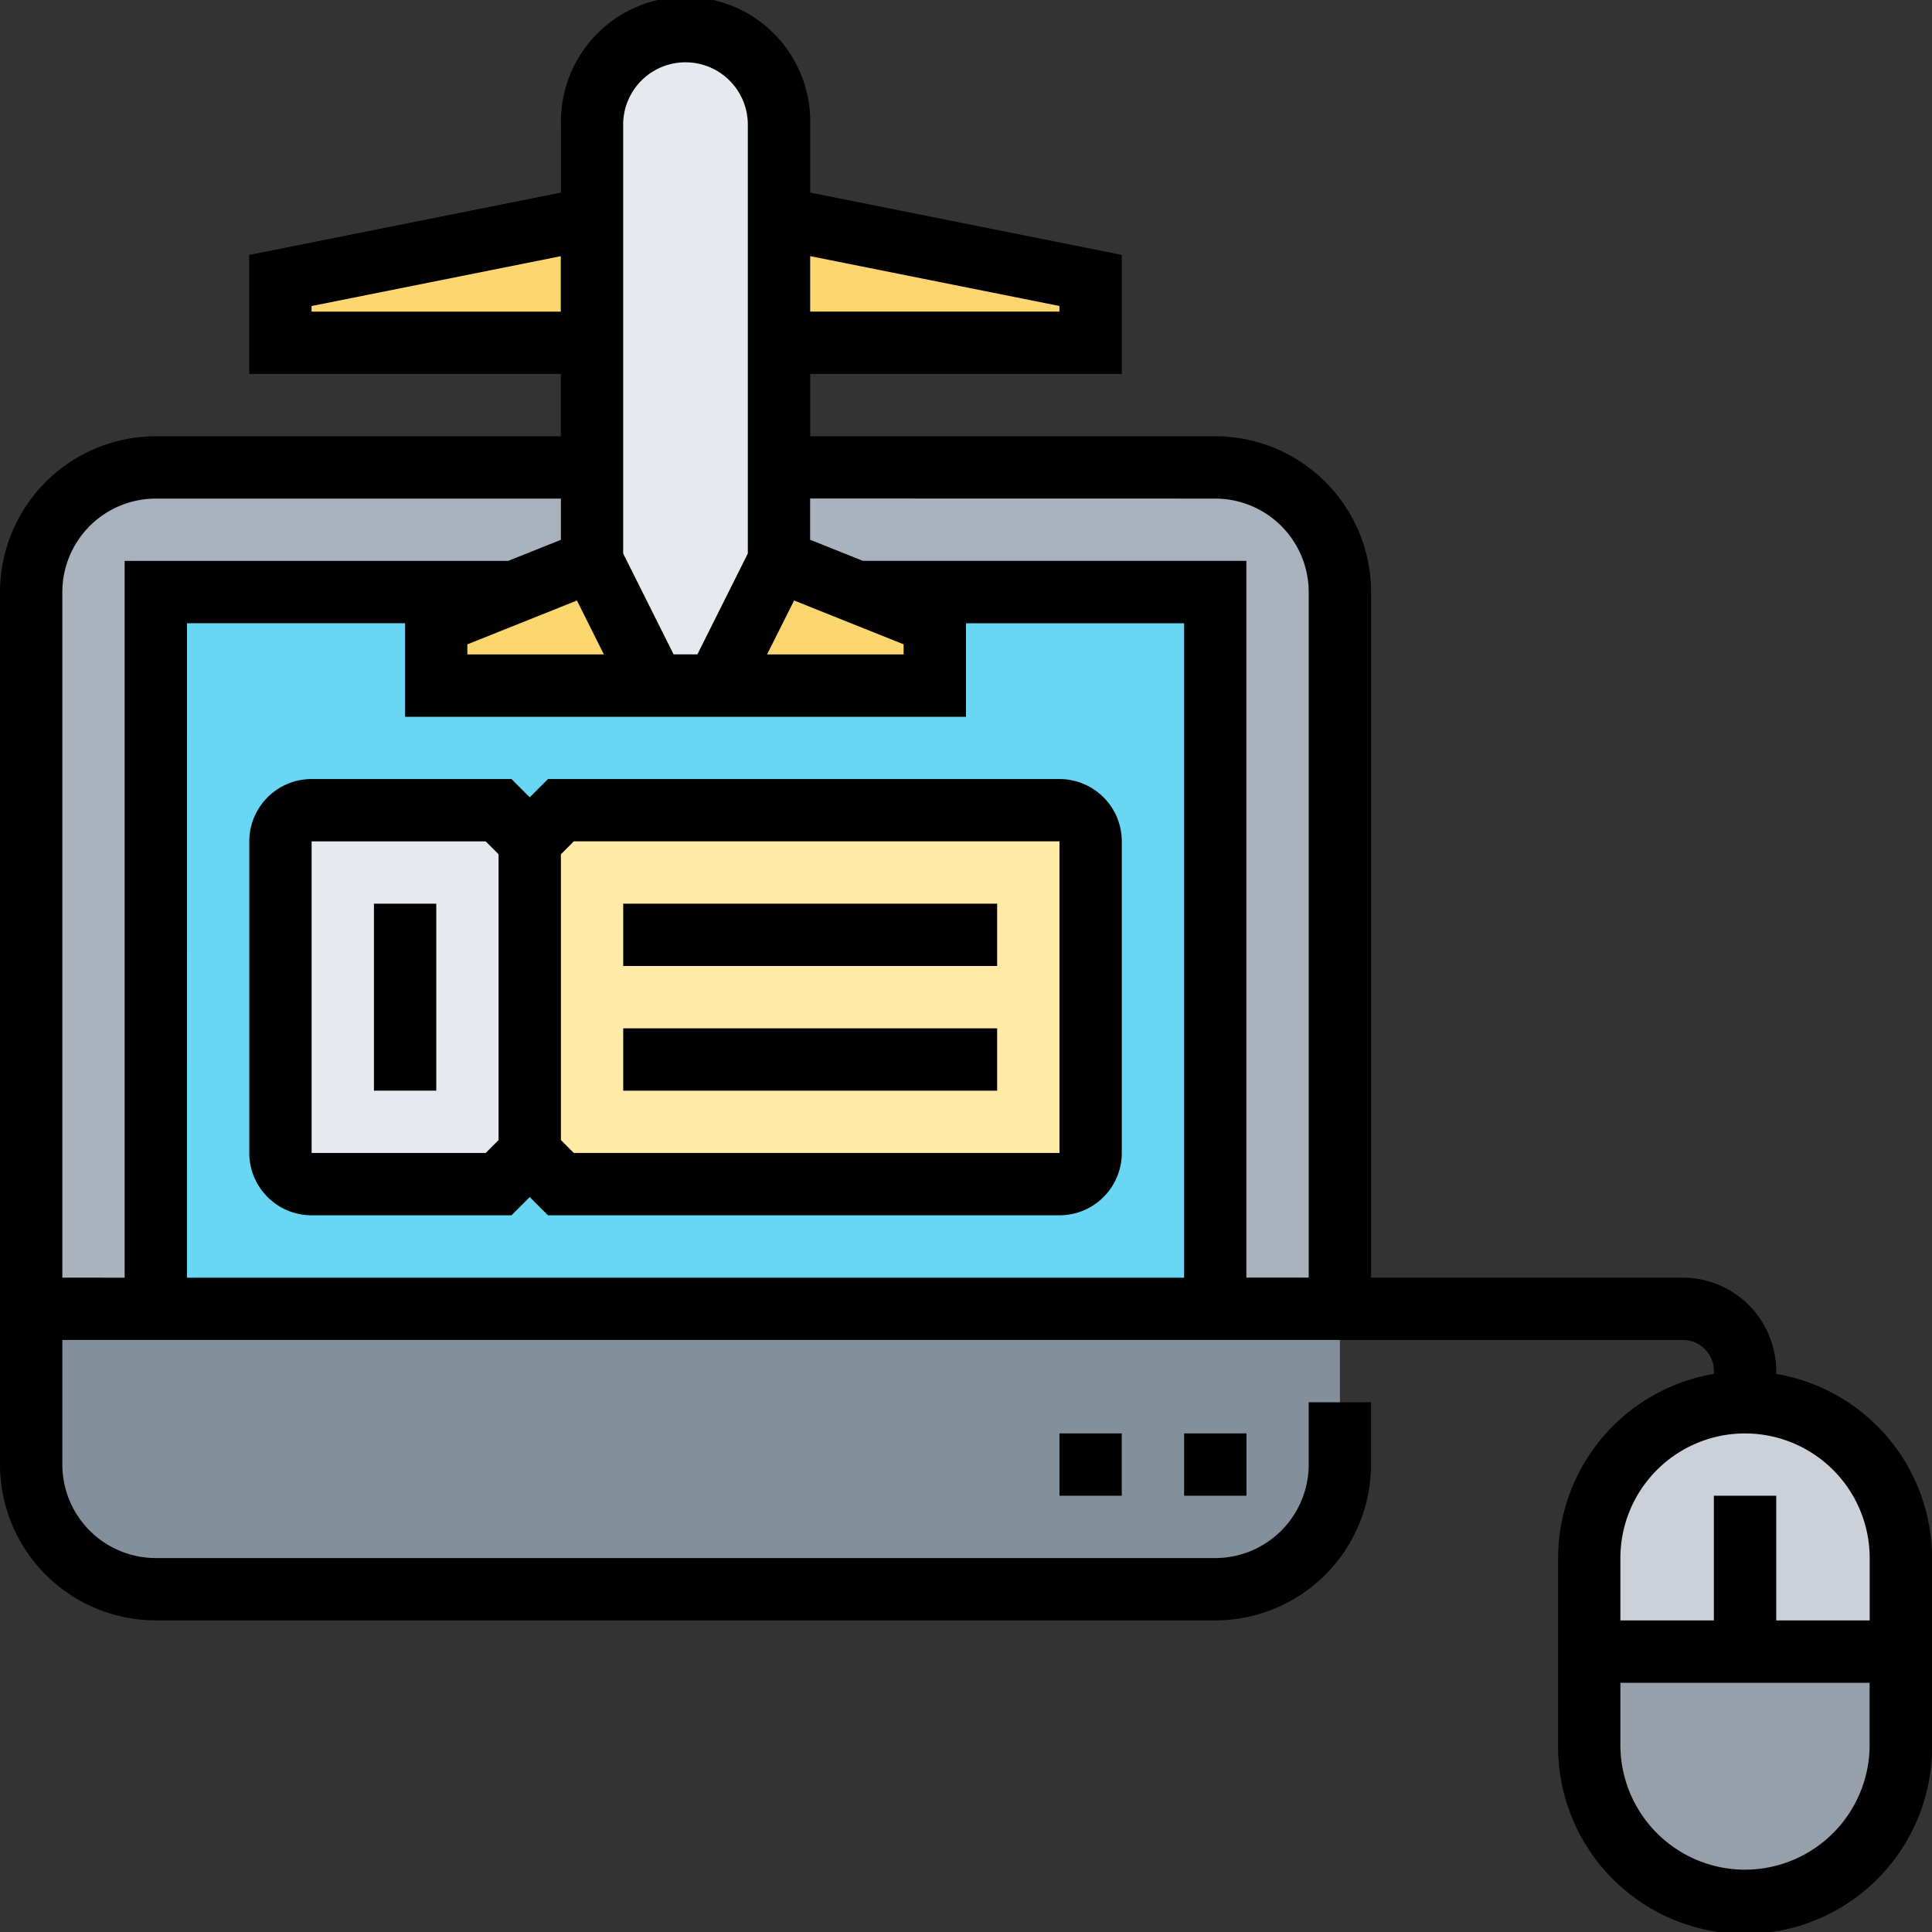 <svg xmlns="http://www.w3.org/2000/svg" width="100" height="100" viewBox="0 0 100 100">
  <rect x="0" y="0" width="100" height="100" fill="#333333" stroke="none"/>
  <g id="Grupo_103475" data-name="Grupo 103475" transform="translate(-316.165 -2333)">
    <g id="Grupo_103435" data-name="Grupo 103435" transform="translate(128.165 2145)">
      <path id="Trazado_151973" data-name="Trazado 151973" d="M302.839,290.581v4.838a8.065,8.065,0,1,1-16.129,0v-4.838Z" transform="translate(-16.452 -17.097)" fill="#969faa"/>
      <path id="Trazado_151974" data-name="Trazado 151974" d="M294.774,275.1a8.041,8.041,0,0,1,8.065,8.064V288H286.71v-4.839A8.068,8.068,0,0,1,294.774,275.1Z" transform="translate(-16.452 -14.516)" fill="#ccd1d9"/>
      <path id="Trazado_151975" data-name="Trazado 151975" d="M251.226,283.807H196.387a6.45,6.45,0,0,1-6.452-6.452V269.29h67.742v8.065A6.45,6.45,0,0,1,251.226,283.807Z" transform="translate(-0.322 -13.548)" fill="#838f9b"/>
      <path id="Trazado_151976" data-name="Trazado 151976" d="M265.419,223.484v37.1h-6.452v-37.1H240.419l-4.033-1.612v-4.839h22.581A6.45,6.45,0,0,1,265.419,223.484Z" transform="translate(-8.064 -4.839)" fill="#aab2bd"/>
      <path id="Trazado_151977" data-name="Trazado 151977" d="M218.967,217.032v4.839l-4.033,1.612H196.387v37.1h-6.452v-37.1a6.45,6.45,0,0,1,6.452-6.452Z" transform="translate(-0.322 -4.839)" fill="#aab2bd"/>
      <path id="Trazado_151978" data-name="Trazado 151978" d="M233.968,224.774h18.548v37.1H197.677v-37.1h18.548l-4.032,1.613v3.226H238v-3.226Z" transform="translate(-1.613 -6.129)" fill="#69d6f4"/>
      <path id="Trazado_151979" data-name="Trazado 151979" d="M220.9,256.065V239.936l1.613-1.613h25.806a1.618,1.618,0,0,1,1.613,1.613v16.129a1.618,1.618,0,0,1-1.613,1.612H222.516Z" transform="translate(-5.484 -8.387)" fill="#ffeaa7"/>
      <path id="Trazado_151980" data-name="Trazado 151980" d="M218.322,239.936v16.129l-1.613,1.612h-9.678a1.618,1.618,0,0,1-1.613-1.612V239.936a1.618,1.618,0,0,1,1.613-1.613h9.678Z" transform="translate(-2.903 -8.387)" fill="#e6e9ed"/>
      <g id="Grupo_94955" data-name="Grupo 94955" transform="translate(202.516 199.29)">
        <path id="Trazado_151981" data-name="Trazado 151981" d="M223.161,222.839l3.226,6.452H215.1v-3.226Z" transform="translate(-207.032 -205.096)" fill="#fcd770"/>
        <path id="Trazado_151982" data-name="Trazado 151982" d="M243.807,226.065v3.226H232.516l3.226-6.452Z" transform="translate(-209.935 -205.096)" fill="#fcd770"/>
        <path id="Trazado_151983" data-name="Trazado 151983" d="M252.516,204.774V208H236.387v-6.452Z" transform="translate(-210.58 -201.548)" fill="#fcd770"/>
        <path id="Trazado_151984" data-name="Trazado 151984" d="M221.548,201.548V208H205.419v-3.226Z" transform="translate(-205.419 -201.548)" fill="#fcd770"/>
      </g>
      <path id="Trazado_151985" data-name="Trazado 151985" d="M234.451,212.516v4.839l-3.226,6.452H228l-3.226-6.452V194.774a4.839,4.839,0,0,1,9.677,0Z" transform="translate(-6.129 -0.322)" fill="#e6e9ed"/>
      <path id="Trazado_151986" data-name="Trazado 151986" d="M279.936,259.112v-.145a4.845,4.845,0,0,0-4.839-4.838H258.967V218.645a8.073,8.073,0,0,0-8.064-8.064H229.936v-3.226h16.128v-6.161l-16.128-3.226v-3.517a6.452,6.452,0,1,0-12.9,0v3.517L200.9,201.194v6.161h16.129v3.226H196.064A8.074,8.074,0,0,0,188,218.645v45.162a8.074,8.074,0,0,0,8.064,8.064H250.9a8.073,8.073,0,0,0,8.064-8.064v-3.226h-3.226v3.226a4.844,4.844,0,0,1-4.838,4.838H196.064a4.844,4.844,0,0,1-4.838-4.838v-6.452H275.1a1.615,1.615,0,0,1,1.613,1.612v.145a9.684,9.684,0,0,0-8.065,9.533v9.677a9.678,9.678,0,1,0,19.355,0v-9.677A9.687,9.687,0,0,0,279.936,259.112ZM250.9,213.807a4.844,4.844,0,0,1,4.838,4.838v35.484h-3.226v-37.1h-19.85l-2.73-1.092v-2.134Zm-16.129,7.543v.521h-7.068l1.4-2.79Zm8.064-17.512v.291h-12.9v-2.871Zm-22.58-9.387a3.226,3.226,0,1,1,6.452,0v22.2l-2.61,5.219h-1.232l-2.61-5.219Zm-8.065,26.9,5.673-2.269,1.394,2.79h-7.067Zm-8.064-17.221v-.291l12.9-2.58v2.871Zm-12.9,50V218.645a4.844,4.844,0,0,1,4.838-4.838h20.968v2.134l-2.731,1.092h-19.85v37.1Zm6.452-33.871h11.29V225.1H238v-4.838h11.29v33.871H197.677Zm80.645,41.935a6.458,6.458,0,0,1,6.452,6.452v3.226h-4.838v-6.452H276.71v6.452h-4.839v-3.226A6.458,6.458,0,0,1,278.322,262.193Zm0,22.581a6.458,6.458,0,0,1-6.452-6.452V275.1h12.9v3.226A6.458,6.458,0,0,1,278.322,284.774Z" transform="translate(0 0)"/>
      <path id="Trazado_151987" data-name="Trazado 151987" d="M261.548,277.032h3.226v3.226h-3.226Z" transform="translate(-12.258 -14.839)"/>
      <path id="Trazado_151988" data-name="Trazado 151988" d="M253.806,277.032h3.226v3.226h-3.226Z" transform="translate(-10.968 -14.839)"/>
      <path id="Trazado_151989" data-name="Trazado 151989" d="M245.419,236.387H218.945l-.945.945-.945-.945H206.71a3.229,3.229,0,0,0-3.226,3.226v16.129a3.229,3.229,0,0,0,3.226,3.226h10.345l.945-.945.945.945h26.474a3.229,3.229,0,0,0,3.226-3.226V239.613A3.229,3.229,0,0,0,245.419,236.387ZM206.71,255.742V239.613h9.009l.668.668v14.793l-.668.668Zm13.571,0-.667-.668V240.28l.667-.668h25.138l0,16.129Z" transform="translate(-2.581 -8.064)"/>
      <path id="Trazado_151990" data-name="Trazado 151990" d="M211.226,244.129h3.226v9.678h-3.226Z" transform="translate(-3.871 -9.355)"/>
      <path id="Trazado_151991" data-name="Trazado 151991" d="M226.71,244.129h19.354v3.226H226.71Z" transform="translate(-6.452 -9.355)"/>
      <path id="Trazado_151992" data-name="Trazado 151992" d="M226.71,251.871h19.354V255.1H226.71Z" transform="translate(-6.452 -10.645)"/>
    </g>
  </g>
</svg>
